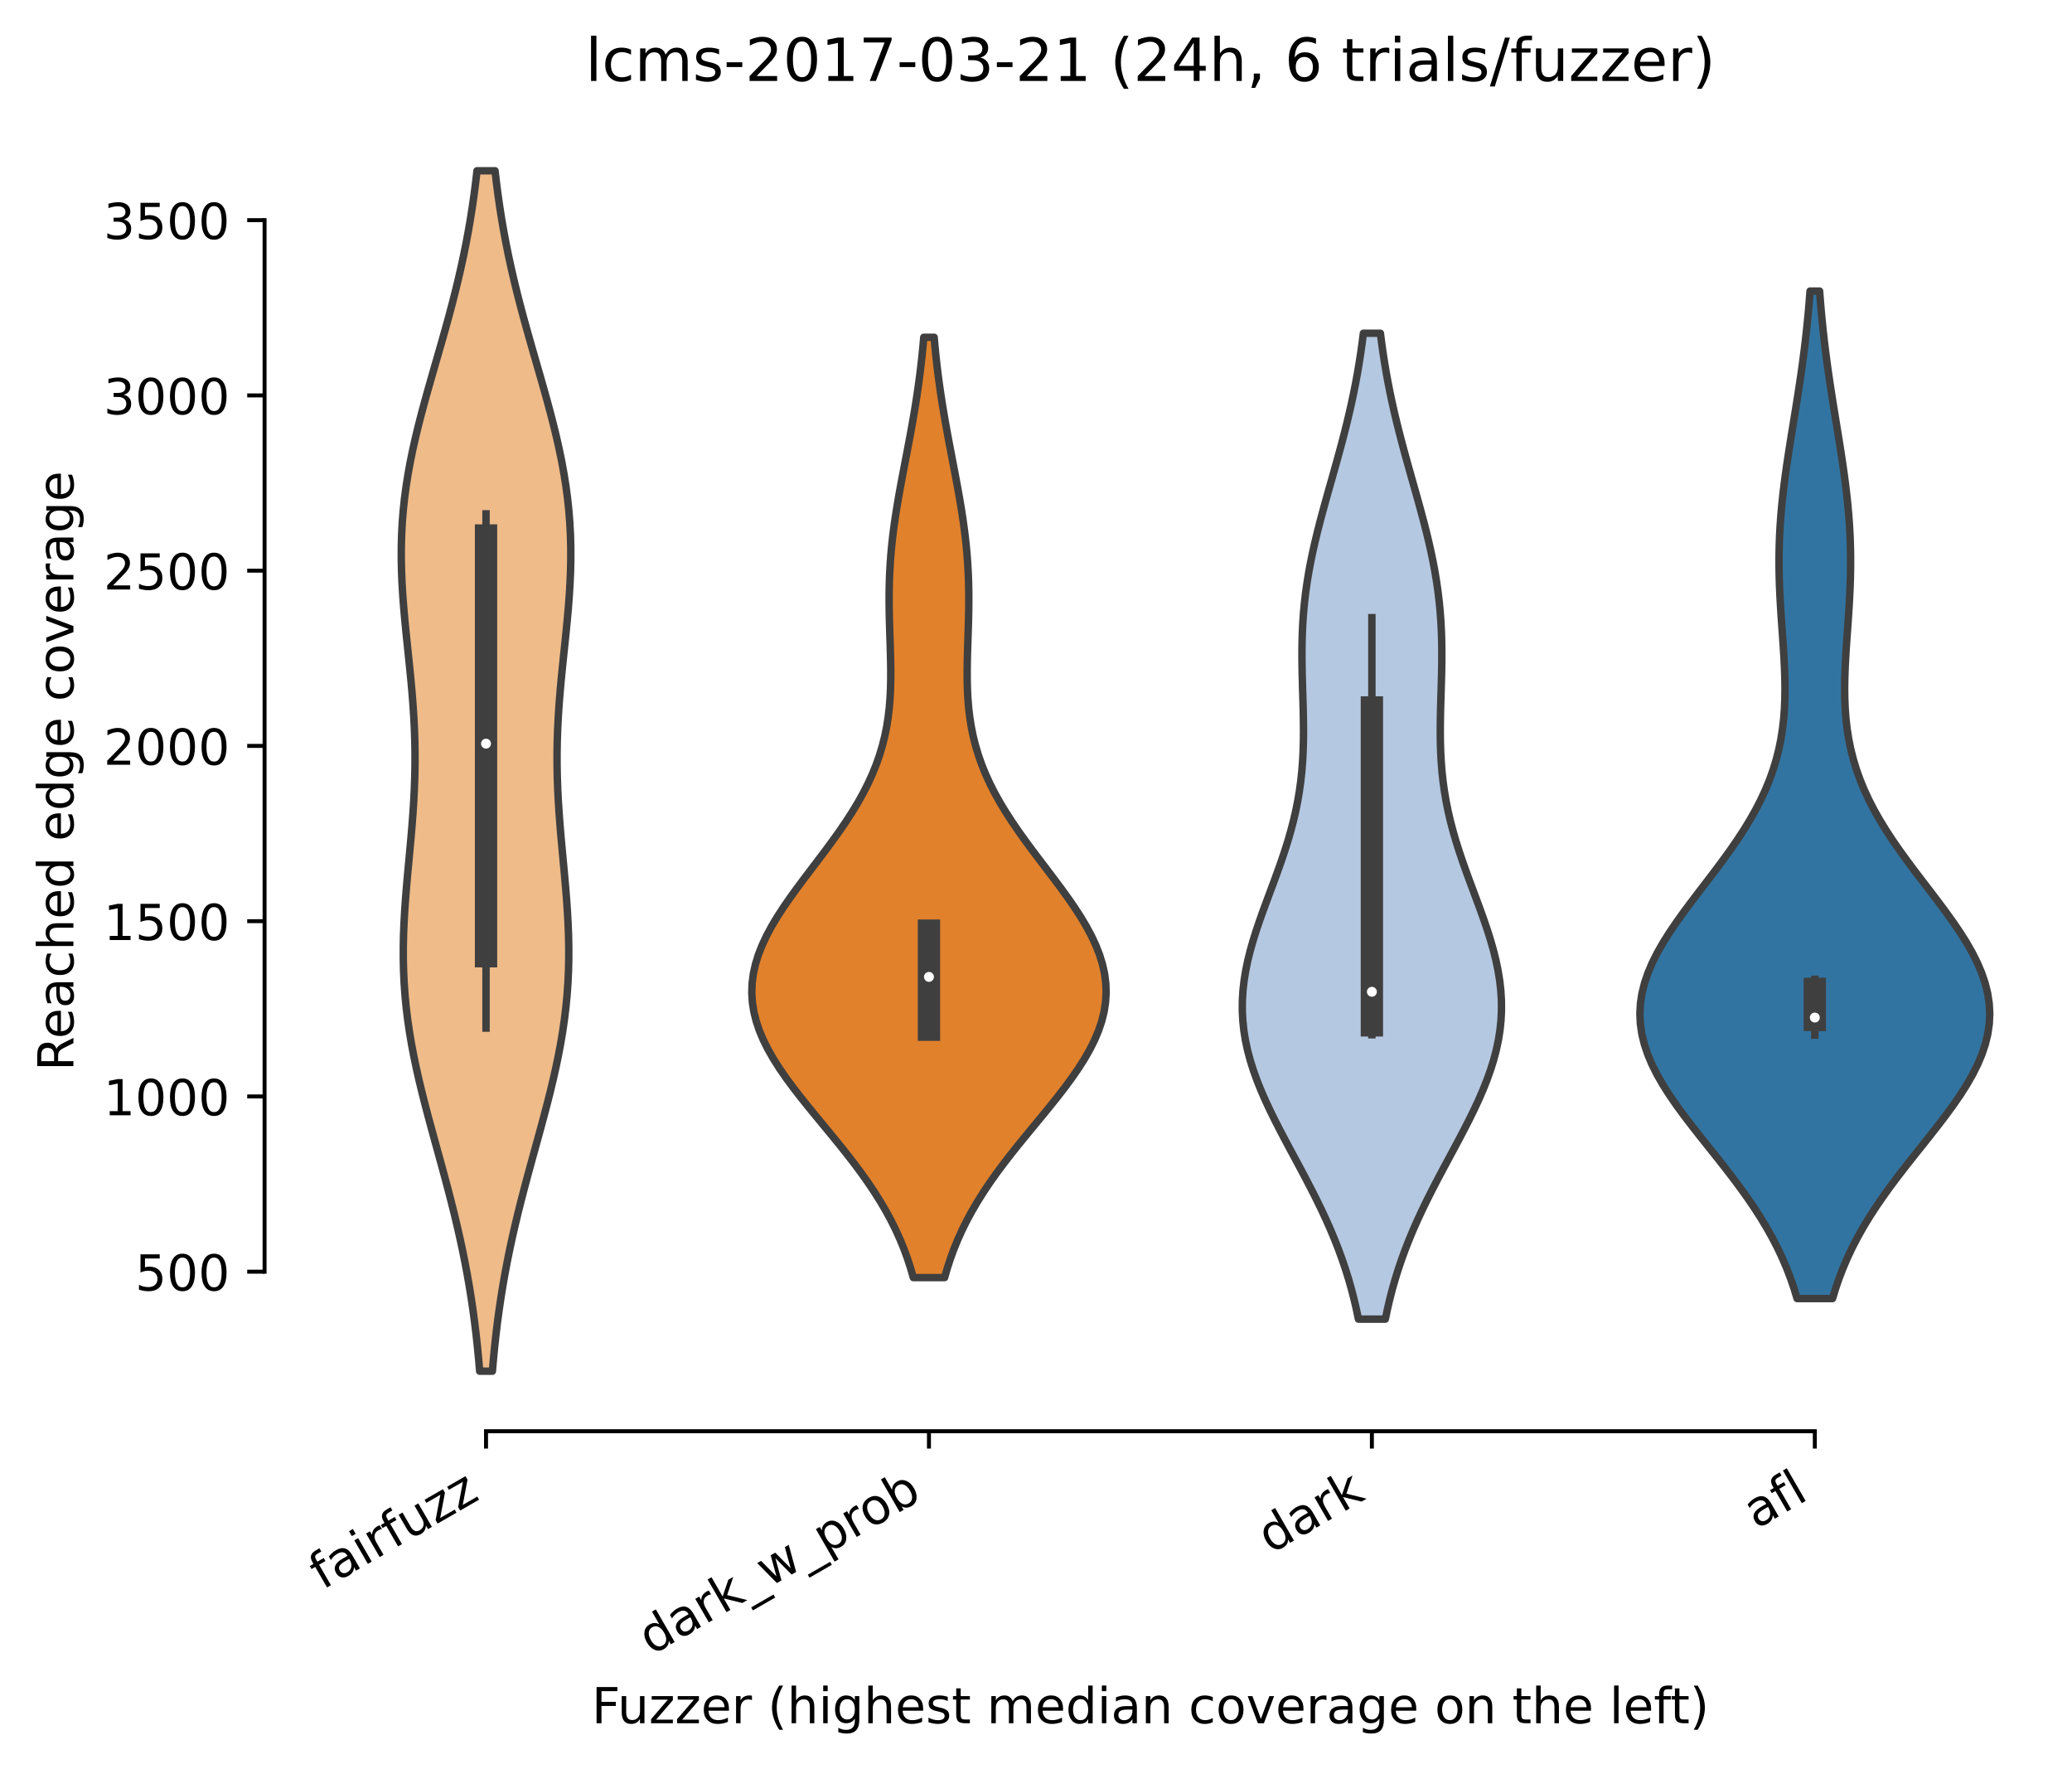 <?xml version="1.0" encoding="utf-8" standalone="no"?>
<!DOCTYPE svg PUBLIC "-//W3C//DTD SVG 1.1//EN"
  "http://www.w3.org/Graphics/SVG/1.1/DTD/svg11.dtd">
<!-- Created with matplotlib (https://matplotlib.org/) -->
<svg height="356.56pt" version="1.1" viewBox="0 0 417.648 356.56" width="417.648pt" xmlns="http://www.w3.org/2000/svg" xmlns:xlink="http://www.w3.org/1999/xlink">
 <defs>
  <style type="text/css">*{stroke-linecap:butt;stroke-linejoin:round;}</style>
 </defs>
 <g id="figure_1">
  <g id="patch_1">
   <path d="M 0 356.56 
L 417.648 356.56 
L 417.648 -0 
L 0 -0 
z
" style="fill:#ffffff;"/>
  </g>
  <g id="axes_1">
   <g id="patch_2">
    <path d="M 53.328 288.43 
L 410.448 288.43 
L 410.448 22.318 
L 53.328 22.318 
z
" style="fill:#ffffff;"/>
   </g>
   <g id="PolyCollection_1">
    <defs>
     <path d="M 99.251 -80.225 
L 96.685 -80.225 
L 96.474 -82.669 
L 96.236 -85.113 
L 95.971 -87.556 
L 95.675 -90 
L 95.348 -92.444 
L 94.988 -94.887 
L 94.596 -97.331 
L 94.169 -99.774 
L 93.708 -102.218 
L 93.215 -104.662 
L 92.689 -107.105 
L 92.132 -109.549 
L 91.547 -111.993 
L 90.936 -114.436 
L 90.303 -116.88 
L 89.652 -119.324 
L 88.988 -121.767 
L 88.317 -124.211 
L 87.643 -126.654 
L 86.973 -129.098 
L 86.313 -131.542 
L 85.67 -133.985 
L 85.051 -136.429 
L 84.462 -138.873 
L 83.91 -141.316 
L 83.399 -143.76 
L 82.936 -146.204 
L 82.526 -148.647 
L 82.17 -151.091 
L 81.874 -153.534 
L 81.638 -155.978 
L 81.462 -158.422 
L 81.348 -160.865 
L 81.291 -163.309 
L 81.291 -165.753 
L 81.342 -168.196 
L 81.44 -170.64 
L 81.578 -173.084 
L 81.75 -175.527 
L 81.948 -177.971 
L 82.165 -180.414 
L 82.391 -182.858 
L 82.619 -185.302 
L 82.841 -187.745 
L 83.048 -190.189 
L 83.234 -192.633 
L 83.392 -195.076 
L 83.516 -197.52 
L 83.603 -199.964 
L 83.648 -202.407 
L 83.65 -204.851 
L 83.609 -207.294 
L 83.525 -209.738 
L 83.4 -212.182 
L 83.238 -214.625 
L 83.044 -217.069 
L 82.823 -219.513 
L 82.583 -221.956 
L 82.33 -224.4 
L 82.074 -226.844 
L 81.823 -229.287 
L 81.585 -231.731 
L 81.369 -234.174 
L 81.183 -236.618 
L 81.036 -239.062 
L 80.934 -241.505 
L 80.883 -243.949 
L 80.889 -246.393 
L 80.956 -248.836 
L 81.086 -251.28 
L 81.282 -253.724 
L 81.542 -256.167 
L 81.867 -258.611 
L 82.254 -261.054 
L 82.7 -263.498 
L 83.2 -265.942 
L 83.749 -268.385 
L 84.341 -270.829 
L 84.97 -273.273 
L 85.628 -275.716 
L 86.309 -278.16 
L 87.005 -280.604 
L 87.709 -283.047 
L 88.415 -285.491 
L 89.115 -287.934 
L 89.804 -290.378 
L 90.476 -292.822 
L 91.126 -295.265 
L 91.75 -297.709 
L 92.346 -300.153 
L 92.909 -302.596 
L 93.438 -305.04 
L 93.932 -307.484 
L 94.39 -309.927 
L 94.811 -312.371 
L 95.197 -314.814 
L 95.547 -317.258 
L 95.864 -319.702 
L 96.148 -322.145 
L 99.788 -322.145 
L 99.788 -322.145 
L 100.072 -319.702 
L 100.389 -317.258 
L 100.74 -314.814 
L 101.125 -312.371 
L 101.547 -309.927 
L 102.004 -307.484 
L 102.498 -305.04 
L 103.027 -302.596 
L 103.591 -300.153 
L 104.186 -297.709 
L 104.81 -295.265 
L 105.461 -292.822 
L 106.133 -290.378 
L 106.821 -287.934 
L 107.521 -285.491 
L 108.227 -283.047 
L 108.931 -280.604 
L 109.627 -278.16 
L 110.308 -275.716 
L 110.966 -273.273 
L 111.595 -270.829 
L 112.187 -268.385 
L 112.737 -265.942 
L 113.237 -263.498 
L 113.682 -261.054 
L 114.069 -258.611 
L 114.394 -256.167 
L 114.655 -253.724 
L 114.85 -251.28 
L 114.98 -248.836 
L 115.047 -246.393 
L 115.053 -243.949 
L 115.003 -241.505 
L 114.9 -239.062 
L 114.753 -236.618 
L 114.568 -234.174 
L 114.352 -231.731 
L 114.114 -229.287 
L 113.862 -226.844 
L 113.606 -224.4 
L 113.354 -221.956 
L 113.113 -219.513 
L 112.893 -217.069 
L 112.698 -214.625 
L 112.536 -212.182 
L 112.412 -209.738 
L 112.327 -207.294 
L 112.286 -204.851 
L 112.288 -202.407 
L 112.333 -199.964 
L 112.42 -197.52 
L 112.544 -195.076 
L 112.702 -192.633 
L 112.888 -190.189 
L 113.095 -187.745 
L 113.317 -185.302 
L 113.545 -182.858 
L 113.772 -180.414 
L 113.988 -177.971 
L 114.186 -175.527 
L 114.358 -173.084 
L 114.497 -170.64 
L 114.594 -168.196 
L 114.646 -165.753 
L 114.645 -163.309 
L 114.589 -160.865 
L 114.474 -158.422 
L 114.299 -155.978 
L 114.062 -153.534 
L 113.766 -151.091 
L 113.411 -148.647 
L 113 -146.204 
L 112.537 -143.76 
L 112.026 -141.316 
L 111.474 -138.873 
L 110.885 -136.429 
L 110.266 -133.985 
L 109.623 -131.542 
L 108.964 -129.098 
L 108.294 -126.654 
L 107.62 -124.211 
L 106.948 -121.767 
L 106.284 -119.324 
L 105.633 -116.88 
L 105 -114.436 
L 104.39 -111.993 
L 103.804 -109.549 
L 103.248 -107.105 
L 102.722 -104.662 
L 102.228 -102.218 
L 101.767 -99.774 
L 101.341 -97.331 
L 100.948 -94.887 
L 100.588 -92.444 
L 100.261 -90 
L 99.966 -87.556 
L 99.7 -85.113 
L 99.462 -82.669 
L 99.251 -80.225 
z
" id="me939c02e87" style="stroke:#3f3f3f;stroke-width:1.5;"/>
    </defs>
    <g clip-path="url(#p71401e76f3)">
     <use style="fill:#eebb89;stroke:#3f3f3f;stroke-width:1.5;" x="0" xlink:href="#me939c02e87" y="356.56"/>
    </g>
   </g>
   <g id="PolyCollection_2">
    <defs>
     <path d="M 190.4 -99.09 
L 184.096 -99.09 
L 183.543 -101.004 
L 182.918 -102.919 
L 182.217 -104.833 
L 181.435 -106.747 
L 180.57 -108.661 
L 179.619 -110.575 
L 178.583 -112.489 
L 177.461 -114.403 
L 176.256 -116.317 
L 174.972 -118.232 
L 173.614 -120.146 
L 172.19 -122.06 
L 170.709 -123.974 
L 169.183 -125.888 
L 167.623 -127.802 
L 166.045 -129.716 
L 164.465 -131.63 
L 162.899 -133.544 
L 161.366 -135.459 
L 159.884 -137.373 
L 158.472 -139.287 
L 157.147 -141.201 
L 155.928 -143.115 
L 154.832 -145.029 
L 153.873 -146.943 
L 153.065 -148.857 
L 152.42 -150.772 
L 151.946 -152.686 
L 151.65 -154.6 
L 151.536 -156.514 
L 151.605 -158.428 
L 151.854 -160.342 
L 152.279 -162.256 
L 152.872 -164.17 
L 153.624 -166.084 
L 154.522 -167.999 
L 155.551 -169.913 
L 156.697 -171.827 
L 157.94 -173.741 
L 159.264 -175.655 
L 160.65 -177.569 
L 162.077 -179.483 
L 163.527 -181.397 
L 164.983 -183.311 
L 166.425 -185.226 
L 167.837 -187.14 
L 169.205 -189.054 
L 170.514 -190.968 
L 171.753 -192.882 
L 172.911 -194.796 
L 173.98 -196.71 
L 174.955 -198.624 
L 175.832 -200.539 
L 176.607 -202.453 
L 177.281 -204.367 
L 177.856 -206.281 
L 178.335 -208.195 
L 178.723 -210.109 
L 179.025 -212.023 
L 179.249 -213.937 
L 179.404 -215.851 
L 179.499 -217.766 
L 179.543 -219.68 
L 179.545 -221.594 
L 179.517 -223.508 
L 179.467 -225.422 
L 179.407 -227.336 
L 179.343 -229.25 
L 179.286 -231.164 
L 179.242 -233.079 
L 179.218 -234.993 
L 179.219 -236.907 
L 179.251 -238.821 
L 179.316 -240.735 
L 179.416 -242.649 
L 179.553 -244.563 
L 179.726 -246.477 
L 179.934 -248.391 
L 180.176 -250.306 
L 180.447 -252.22 
L 180.746 -254.134 
L 181.067 -256.048 
L 181.407 -257.962 
L 181.76 -259.876 
L 182.123 -261.79 
L 182.49 -263.704 
L 182.857 -265.619 
L 183.22 -267.533 
L 183.576 -269.447 
L 183.92 -271.361 
L 184.251 -273.275 
L 184.564 -275.189 
L 184.86 -277.103 
L 185.136 -279.017 
L 185.391 -280.931 
L 185.625 -282.846 
L 185.839 -284.76 
L 186.032 -286.674 
L 186.204 -288.588 
L 188.292 -288.588 
L 188.292 -288.588 
L 188.465 -286.674 
L 188.657 -284.76 
L 188.871 -282.846 
L 189.105 -280.931 
L 189.361 -279.017 
L 189.636 -277.103 
L 189.932 -275.189 
L 190.246 -273.275 
L 190.576 -271.361 
L 190.92 -269.447 
L 191.276 -267.533 
L 191.639 -265.619 
L 192.006 -263.704 
L 192.374 -261.79 
L 192.736 -259.876 
L 193.09 -257.962 
L 193.429 -256.048 
L 193.751 -254.134 
L 194.049 -252.22 
L 194.321 -250.306 
L 194.562 -248.391 
L 194.77 -246.477 
L 194.943 -244.563 
L 195.08 -242.649 
L 195.18 -240.735 
L 195.245 -238.821 
L 195.277 -236.907 
L 195.279 -234.993 
L 195.255 -233.079 
L 195.211 -231.164 
L 195.153 -229.25 
L 195.09 -227.336 
L 195.029 -225.422 
L 194.979 -223.508 
L 194.951 -221.594 
L 194.954 -219.68 
L 194.997 -217.766 
L 195.092 -215.851 
L 195.247 -213.937 
L 195.471 -212.023 
L 195.774 -210.109 
L 196.161 -208.195 
L 196.64 -206.281 
L 197.215 -204.367 
L 197.889 -202.453 
L 198.665 -200.539 
L 199.541 -198.624 
L 200.516 -196.71 
L 201.585 -194.796 
L 202.744 -192.882 
L 203.982 -190.968 
L 205.291 -189.054 
L 206.659 -187.14 
L 208.072 -185.226 
L 209.514 -183.311 
L 210.969 -181.397 
L 212.419 -179.483 
L 213.847 -177.569 
L 215.232 -175.655 
L 216.556 -173.741 
L 217.8 -171.827 
L 218.945 -169.913 
L 219.975 -167.999 
L 220.872 -166.084 
L 221.624 -164.17 
L 222.217 -162.256 
L 222.642 -160.342 
L 222.892 -158.428 
L 222.96 -156.514 
L 222.846 -154.6 
L 222.55 -152.686 
L 222.077 -150.772 
L 221.431 -148.857 
L 220.623 -146.943 
L 219.664 -145.029 
L 218.568 -143.115 
L 217.349 -141.201 
L 216.024 -139.287 
L 214.612 -137.373 
L 213.13 -135.459 
L 211.597 -133.544 
L 210.031 -131.63 
L 208.451 -129.716 
L 206.873 -127.802 
L 205.314 -125.888 
L 203.787 -123.974 
L 202.306 -122.06 
L 200.882 -120.146 
L 199.524 -118.232 
L 198.24 -116.317 
L 197.035 -114.403 
L 195.913 -112.489 
L 194.877 -110.575 
L 193.926 -108.661 
L 193.061 -106.747 
L 192.279 -104.833 
L 191.578 -102.919 
L 190.953 -101.004 
L 190.4 -99.09 
z
" id="mf9801d64dd" style="stroke:#3f3f3f;stroke-width:1.5;"/>
    </defs>
    <g clip-path="url(#p71401e76f3)">
     <use style="fill:#e1812c;stroke:#3f3f3f;stroke-width:1.5;" x="0" xlink:href="#mf9801d64dd" y="356.56"/>
    </g>
   </g>
   <g id="PolyCollection_3">
    <defs>
     <path d="M 279.24 -90.718 
L 273.816 -90.718 
L 273.396 -92.725 
L 272.927 -94.731 
L 272.408 -96.738 
L 271.838 -98.745 
L 271.213 -100.752 
L 270.534 -102.759 
L 269.8 -104.766 
L 269.013 -106.773 
L 268.173 -108.78 
L 267.284 -110.787 
L 266.349 -112.794 
L 265.372 -114.801 
L 264.359 -116.808 
L 263.317 -118.814 
L 262.254 -120.821 
L 261.178 -122.828 
L 260.099 -124.835 
L 259.027 -126.842 
L 257.972 -128.849 
L 256.946 -130.856 
L 255.959 -132.863 
L 255.024 -134.87 
L 254.15 -136.877 
L 253.348 -138.884 
L 252.627 -140.891 
L 251.997 -142.897 
L 251.465 -144.904 
L 251.036 -146.911 
L 250.715 -148.918 
L 250.505 -150.925 
L 250.407 -152.932 
L 250.42 -154.939 
L 250.542 -156.946 
L 250.769 -158.953 
L 251.093 -160.96 
L 251.509 -162.967 
L 252.006 -164.974 
L 252.576 -166.981 
L 253.205 -168.987 
L 253.884 -170.994 
L 254.598 -173.001 
L 255.336 -175.008 
L 256.085 -177.015 
L 256.832 -179.022 
L 257.566 -181.029 
L 258.276 -183.036 
L 258.952 -185.043 
L 259.585 -187.05 
L 260.169 -189.057 
L 260.696 -191.064 
L 261.163 -193.07 
L 261.568 -195.077 
L 261.908 -197.084 
L 262.186 -199.091 
L 262.402 -201.098 
L 262.561 -203.105 
L 262.666 -205.112 
L 262.725 -207.119 
L 262.744 -209.126 
L 262.73 -211.133 
L 262.692 -213.14 
L 262.639 -215.147 
L 262.578 -217.153 
L 262.519 -219.16 
L 262.47 -221.167 
L 262.438 -223.174 
L 262.431 -225.181 
L 262.455 -227.188 
L 262.515 -229.195 
L 262.615 -231.202 
L 262.759 -233.209 
L 262.95 -235.216 
L 263.187 -237.223 
L 263.471 -239.23 
L 263.801 -241.236 
L 264.175 -243.243 
L 264.589 -245.25 
L 265.04 -247.257 
L 265.523 -249.264 
L 266.034 -251.271 
L 266.568 -253.278 
L 267.118 -255.285 
L 267.679 -257.292 
L 268.247 -259.299 
L 268.814 -261.306 
L 269.377 -263.313 
L 269.931 -265.319 
L 270.471 -267.326 
L 270.994 -269.333 
L 271.496 -271.34 
L 271.975 -273.347 
L 272.428 -275.354 
L 272.854 -277.361 
L 273.252 -279.368 
L 273.621 -281.375 
L 273.961 -283.382 
L 274.272 -285.389 
L 274.555 -287.396 
L 274.811 -289.402 
L 278.245 -289.402 
L 278.245 -289.402 
L 278.501 -287.396 
L 278.784 -285.389 
L 279.096 -283.382 
L 279.436 -281.375 
L 279.805 -279.368 
L 280.202 -277.361 
L 280.628 -275.354 
L 281.081 -273.347 
L 281.56 -271.34 
L 282.062 -269.333 
L 282.585 -267.326 
L 283.125 -265.319 
L 283.679 -263.313 
L 284.242 -261.306 
L 284.81 -259.299 
L 285.377 -257.292 
L 285.939 -255.285 
L 286.489 -253.278 
L 287.022 -251.271 
L 287.533 -249.264 
L 288.017 -247.257 
L 288.468 -245.25 
L 288.882 -243.243 
L 289.255 -241.236 
L 289.585 -239.23 
L 289.869 -237.223 
L 290.106 -235.216 
L 290.297 -233.209 
L 290.441 -231.202 
L 290.542 -229.195 
L 290.602 -227.188 
L 290.625 -225.181 
L 290.618 -223.174 
L 290.586 -221.167 
L 290.537 -219.16 
L 290.478 -217.153 
L 290.417 -215.147 
L 290.364 -213.14 
L 290.326 -211.133 
L 290.312 -209.126 
L 290.331 -207.119 
L 290.39 -205.112 
L 290.496 -203.105 
L 290.654 -201.098 
L 290.87 -199.091 
L 291.148 -197.084 
L 291.488 -195.077 
L 291.893 -193.07 
L 292.36 -191.064 
L 292.888 -189.057 
L 293.471 -187.05 
L 294.104 -185.043 
L 294.78 -183.036 
L 295.49 -181.029 
L 296.224 -179.022 
L 296.972 -177.015 
L 297.72 -175.008 
L 298.458 -173.001 
L 299.173 -170.994 
L 299.851 -168.987 
L 300.481 -166.981 
L 301.05 -164.974 
L 301.547 -162.967 
L 301.963 -160.96 
L 302.288 -158.953 
L 302.514 -156.946 
L 302.636 -154.939 
L 302.649 -152.932 
L 302.551 -150.925 
L 302.341 -148.918 
L 302.02 -146.911 
L 301.591 -144.904 
L 301.059 -142.897 
L 300.429 -140.891 
L 299.709 -138.884 
L 298.907 -136.877 
L 298.033 -134.87 
L 297.097 -132.863 
L 296.111 -130.856 
L 295.084 -128.849 
L 294.029 -126.842 
L 292.957 -124.835 
L 291.878 -122.828 
L 290.802 -120.821 
L 289.739 -118.814 
L 288.697 -116.808 
L 287.685 -114.801 
L 286.708 -112.794 
L 285.772 -110.787 
L 284.883 -108.78 
L 284.043 -106.773 
L 283.256 -104.766 
L 282.522 -102.759 
L 281.843 -100.752 
L 281.219 -98.745 
L 280.648 -96.738 
L 280.129 -94.731 
L 279.661 -92.725 
L 279.24 -90.718 
z
" id="m60ae098154" style="stroke:#3f3f3f;stroke-width:1.5;"/>
    </defs>
    <g clip-path="url(#p71401e76f3)">
     <use style="fill:#b5c8e1;stroke:#3f3f3f;stroke-width:1.5;" x="0" xlink:href="#m60ae098154" y="356.56"/>
    </g>
   </g>
   <g id="PolyCollection_4">
    <defs>
     <path d="M 369.383 -94.864 
L 362.233 -94.864 
L 361.609 -96.915 
L 360.904 -98.966 
L 360.114 -101.016 
L 359.237 -103.067 
L 358.268 -105.118 
L 357.207 -107.169 
L 356.055 -109.22 
L 354.813 -111.271 
L 353.485 -113.322 
L 352.078 -115.373 
L 350.6 -117.423 
L 349.062 -119.474 
L 347.476 -121.525 
L 345.857 -123.576 
L 344.222 -125.627 
L 342.59 -127.678 
L 340.98 -129.729 
L 339.414 -131.78 
L 337.914 -133.83 
L 336.5 -135.881 
L 335.195 -137.932 
L 334.018 -139.983 
L 332.988 -142.034 
L 332.123 -144.085 
L 331.437 -146.136 
L 330.94 -148.187 
L 330.643 -150.237 
L 330.549 -152.288 
L 330.659 -154.339 
L 330.973 -156.39 
L 331.482 -158.441 
L 332.179 -160.492 
L 333.051 -162.543 
L 334.082 -164.594 
L 335.254 -166.644 
L 336.548 -168.695 
L 337.943 -170.746 
L 339.415 -172.797 
L 340.943 -174.848 
L 342.504 -176.899 
L 344.077 -178.95 
L 345.639 -181.001 
L 347.172 -183.051 
L 348.659 -185.102 
L 350.082 -187.153 
L 351.429 -189.204 
L 352.688 -191.255 
L 353.85 -193.306 
L 354.908 -195.357 
L 355.859 -197.408 
L 356.699 -199.458 
L 357.429 -201.509 
L 358.05 -203.56 
L 358.566 -205.611 
L 358.981 -207.662 
L 359.301 -209.713 
L 359.534 -211.764 
L 359.688 -213.814 
L 359.771 -215.865 
L 359.793 -217.916 
L 359.763 -219.967 
L 359.691 -222.018 
L 359.587 -224.069 
L 359.46 -226.12 
L 359.319 -228.171 
L 359.173 -230.221 
L 359.03 -232.272 
L 358.898 -234.323 
L 358.783 -236.374 
L 358.691 -238.425 
L 358.626 -240.476 
L 358.594 -242.527 
L 358.596 -244.578 
L 358.635 -246.628 
L 358.71 -248.679 
L 358.823 -250.73 
L 358.973 -252.781 
L 359.157 -254.832 
L 359.372 -256.883 
L 359.617 -258.934 
L 359.887 -260.985 
L 360.178 -263.035 
L 360.487 -265.086 
L 360.808 -267.137 
L 361.137 -269.188 
L 361.471 -271.239 
L 361.804 -273.29 
L 362.134 -275.341 
L 362.456 -277.392 
L 362.769 -279.442 
L 363.069 -281.493 
L 363.353 -283.544 
L 363.622 -285.595 
L 363.872 -287.646 
L 364.104 -289.697 
L 364.317 -291.748 
L 364.512 -293.799 
L 364.687 -295.849 
L 364.845 -297.9 
L 366.771 -297.9 
L 366.771 -297.9 
L 366.929 -295.849 
L 367.105 -293.799 
L 367.299 -291.748 
L 367.512 -289.697 
L 367.744 -287.646 
L 367.995 -285.595 
L 368.263 -283.544 
L 368.548 -281.493 
L 368.847 -279.442 
L 369.16 -277.392 
L 369.482 -275.341 
L 369.812 -273.29 
L 370.146 -271.239 
L 370.479 -269.188 
L 370.809 -267.137 
L 371.13 -265.086 
L 371.438 -263.035 
L 371.729 -260.985 
L 371.999 -258.934 
L 372.244 -256.883 
L 372.46 -254.832 
L 372.643 -252.781 
L 372.793 -250.73 
L 372.906 -248.679 
L 372.982 -246.628 
L 373.02 -244.578 
L 373.022 -242.527 
L 372.99 -240.476 
L 372.926 -238.425 
L 372.834 -236.374 
L 372.719 -234.323 
L 372.586 -232.272 
L 372.444 -230.221 
L 372.298 -228.171 
L 372.157 -226.12 
L 372.029 -224.069 
L 371.925 -222.018 
L 371.853 -219.967 
L 371.823 -217.916 
L 371.845 -215.865 
L 371.928 -213.814 
L 372.082 -211.764 
L 372.315 -209.713 
L 372.635 -207.662 
L 373.05 -205.611 
L 373.566 -203.56 
L 374.187 -201.509 
L 374.917 -199.458 
L 375.757 -197.408 
L 376.708 -195.357 
L 377.766 -193.306 
L 378.929 -191.255 
L 380.188 -189.204 
L 381.534 -187.153 
L 382.958 -185.102 
L 384.444 -183.051 
L 385.977 -181.001 
L 387.54 -178.95 
L 389.112 -176.899 
L 390.673 -174.848 
L 392.201 -172.797 
L 393.674 -170.746 
L 395.068 -168.695 
L 396.362 -166.644 
L 397.534 -164.594 
L 398.565 -162.543 
L 399.437 -160.492 
L 400.134 -158.441 
L 400.644 -156.39 
L 400.957 -154.339 
L 401.068 -152.288 
L 400.973 -150.237 
L 400.676 -148.187 
L 400.18 -146.136 
L 399.493 -144.085 
L 398.628 -142.034 
L 397.598 -139.983 
L 396.422 -137.932 
L 395.116 -135.881 
L 393.702 -133.83 
L 392.202 -131.78 
L 390.636 -129.729 
L 389.027 -127.678 
L 387.394 -125.627 
L 385.76 -123.576 
L 384.141 -121.525 
L 382.555 -119.474 
L 381.016 -117.423 
L 379.538 -115.373 
L 378.131 -113.322 
L 376.803 -111.271 
L 375.561 -109.22 
L 374.409 -107.169 
L 373.348 -105.118 
L 372.38 -103.067 
L 371.502 -101.016 
L 370.712 -98.966 
L 370.007 -96.915 
L 369.383 -94.864 
z
" id="m28f7152a3f" style="stroke:#3f3f3f;stroke-width:1.5;"/>
    </defs>
    <g clip-path="url(#p71401e76f3)">
     <use style="fill:#3274a1;stroke:#3f3f3f;stroke-width:1.5;" x="0" xlink:href="#m28f7152a3f" y="356.56"/>
    </g>
   </g>
   <g id="matplotlib.axis_1">
    <g id="xtick_1">
     <g id="line2d_1">
      <defs>
       <path d="M 0 0 
L 0 3.5 
" id="m851db53922" style="stroke:#000000;stroke-width:0.8;"/>
      </defs>
      <g>
       <use style="stroke:#000000;stroke-width:0.8;" x="97.968" xlink:href="#m851db53922" y="288.43"/>
      </g>
     </g>
     <g id="text_1">
      <!-- fairfuzz -->
      <g transform="translate(64.979 320.457)rotate(-30)scale(0.1 -0.1)">
       <defs>
        <path d="M 37.109 75.984 
L 37.109 68.5 
L 28.516 68.5 
Q 23.688 68.5 21.797 66.547 
Q 19.922 64.594 19.922 59.516 
L 19.922 54.688 
L 34.719 54.688 
L 34.719 47.703 
L 19.922 47.703 
L 19.922 0 
L 10.891 0 
L 10.891 47.703 
L 2.297 47.703 
L 2.297 54.688 
L 10.891 54.688 
L 10.891 58.5 
Q 10.891 67.625 15.141 71.797 
Q 19.391 75.984 28.609 75.984 
z
" id="DejaVuSans-102"/>
        <path d="M 34.281 27.484 
Q 23.391 27.484 19.188 25 
Q 14.984 22.516 14.984 16.5 
Q 14.984 11.719 18.141 8.906 
Q 21.297 6.109 26.703 6.109 
Q 34.188 6.109 38.703 11.406 
Q 43.219 16.703 43.219 25.484 
L 43.219 27.484 
z
M 52.203 31.203 
L 52.203 0 
L 43.219 0 
L 43.219 8.297 
Q 40.141 3.328 35.547 0.953 
Q 30.953 -1.422 24.312 -1.422 
Q 15.922 -1.422 10.953 3.297 
Q 6 8.016 6 15.922 
Q 6 25.141 12.172 29.828 
Q 18.359 34.516 30.609 34.516 
L 43.219 34.516 
L 43.219 35.406 
Q 43.219 41.609 39.141 45 
Q 35.062 48.391 27.688 48.391 
Q 23 48.391 18.547 47.266 
Q 14.109 46.141 10.016 43.891 
L 10.016 52.203 
Q 14.938 54.109 19.578 55.047 
Q 24.219 56 28.609 56 
Q 40.484 56 46.344 49.844 
Q 52.203 43.703 52.203 31.203 
z
" id="DejaVuSans-97"/>
        <path d="M 9.422 54.688 
L 18.406 54.688 
L 18.406 0 
L 9.422 0 
z
M 9.422 75.984 
L 18.406 75.984 
L 18.406 64.594 
L 9.422 64.594 
z
" id="DejaVuSans-105"/>
        <path d="M 41.109 46.297 
Q 39.594 47.172 37.812 47.578 
Q 36.031 48 33.891 48 
Q 26.266 48 22.188 43.047 
Q 18.109 38.094 18.109 28.812 
L 18.109 0 
L 9.078 0 
L 9.078 54.688 
L 18.109 54.688 
L 18.109 46.188 
Q 20.953 51.172 25.484 53.578 
Q 30.031 56 36.531 56 
Q 37.453 56 38.578 55.875 
Q 39.703 55.766 41.062 55.516 
z
" id="DejaVuSans-114"/>
        <path d="M 8.5 21.578 
L 8.5 54.688 
L 17.484 54.688 
L 17.484 21.922 
Q 17.484 14.156 20.5 10.266 
Q 23.531 6.391 29.594 6.391 
Q 36.859 6.391 41.078 11.031 
Q 45.312 15.672 45.312 23.688 
L 45.312 54.688 
L 54.297 54.688 
L 54.297 0 
L 45.312 0 
L 45.312 8.406 
Q 42.047 3.422 37.719 1 
Q 33.406 -1.422 27.688 -1.422 
Q 18.266 -1.422 13.375 4.438 
Q 8.5 10.297 8.5 21.578 
z
M 31.109 56 
z
" id="DejaVuSans-117"/>
        <path d="M 5.516 54.688 
L 48.188 54.688 
L 48.188 46.484 
L 14.406 7.172 
L 48.188 7.172 
L 48.188 0 
L 4.297 0 
L 4.297 8.203 
L 38.094 47.516 
L 5.516 47.516 
z
" id="DejaVuSans-122"/>
       </defs>
       <use xlink:href="#DejaVuSans-102"/>
       <use x="35.205" xlink:href="#DejaVuSans-97"/>
       <use x="96.484" xlink:href="#DejaVuSans-105"/>
       <use x="124.268" xlink:href="#DejaVuSans-114"/>
       <use x="165.381" xlink:href="#DejaVuSans-102"/>
       <use x="200.586" xlink:href="#DejaVuSans-117"/>
       <use x="263.965" xlink:href="#DejaVuSans-122"/>
       <use x="316.455" xlink:href="#DejaVuSans-122"/>
      </g>
     </g>
    </g>
    <g id="xtick_2">
     <g id="line2d_2">
      <g>
       <use style="stroke:#000000;stroke-width:0.8;" x="187.248" xlink:href="#m851db53922" y="288.43"/>
      </g>
     </g>
     <g id="text_2">
      <!-- dark_w_prob -->
      <g transform="translate(131.286 333.639)rotate(-30)scale(0.1 -0.1)">
       <defs>
        <path d="M 45.406 46.391 
L 45.406 75.984 
L 54.391 75.984 
L 54.391 0 
L 45.406 0 
L 45.406 8.203 
Q 42.578 3.328 38.25 0.953 
Q 33.938 -1.422 27.875 -1.422 
Q 17.969 -1.422 11.734 6.484 
Q 5.516 14.406 5.516 27.297 
Q 5.516 40.188 11.734 48.094 
Q 17.969 56 27.875 56 
Q 33.938 56 38.25 53.625 
Q 42.578 51.266 45.406 46.391 
z
M 14.797 27.297 
Q 14.797 17.391 18.875 11.75 
Q 22.953 6.109 30.078 6.109 
Q 37.203 6.109 41.297 11.75 
Q 45.406 17.391 45.406 27.297 
Q 45.406 37.203 41.297 42.844 
Q 37.203 48.484 30.078 48.484 
Q 22.953 48.484 18.875 42.844 
Q 14.797 37.203 14.797 27.297 
z
" id="DejaVuSans-100"/>
        <path d="M 9.078 75.984 
L 18.109 75.984 
L 18.109 31.109 
L 44.922 54.688 
L 56.391 54.688 
L 27.391 29.109 
L 57.625 0 
L 45.906 0 
L 18.109 26.703 
L 18.109 0 
L 9.078 0 
z
" id="DejaVuSans-107"/>
        <path d="M 50.984 -16.609 
L 50.984 -23.578 
L -0.984 -23.578 
L -0.984 -16.609 
z
" id="DejaVuSans-95"/>
        <path d="M 4.203 54.688 
L 13.188 54.688 
L 24.422 12.016 
L 35.594 54.688 
L 46.188 54.688 
L 57.422 12.016 
L 68.609 54.688 
L 77.594 54.688 
L 63.281 0 
L 52.688 0 
L 40.922 44.828 
L 29.109 0 
L 18.5 0 
z
" id="DejaVuSans-119"/>
        <path d="M 18.109 8.203 
L 18.109 -20.797 
L 9.078 -20.797 
L 9.078 54.688 
L 18.109 54.688 
L 18.109 46.391 
Q 20.953 51.266 25.266 53.625 
Q 29.594 56 35.594 56 
Q 45.562 56 51.781 48.094 
Q 58.016 40.188 58.016 27.297 
Q 58.016 14.406 51.781 6.484 
Q 45.562 -1.422 35.594 -1.422 
Q 29.594 -1.422 25.266 0.953 
Q 20.953 3.328 18.109 8.203 
z
M 48.688 27.297 
Q 48.688 37.203 44.609 42.844 
Q 40.531 48.484 33.406 48.484 
Q 26.266 48.484 22.188 42.844 
Q 18.109 37.203 18.109 27.297 
Q 18.109 17.391 22.188 11.75 
Q 26.266 6.109 33.406 6.109 
Q 40.531 6.109 44.609 11.75 
Q 48.688 17.391 48.688 27.297 
z
" id="DejaVuSans-112"/>
        <path d="M 30.609 48.391 
Q 23.391 48.391 19.188 42.75 
Q 14.984 37.109 14.984 27.297 
Q 14.984 17.484 19.156 11.844 
Q 23.344 6.203 30.609 6.203 
Q 37.797 6.203 41.984 11.859 
Q 46.188 17.531 46.188 27.297 
Q 46.188 37.016 41.984 42.703 
Q 37.797 48.391 30.609 48.391 
z
M 30.609 56 
Q 42.328 56 49.016 48.375 
Q 55.719 40.766 55.719 27.297 
Q 55.719 13.875 49.016 6.219 
Q 42.328 -1.422 30.609 -1.422 
Q 18.844 -1.422 12.172 6.219 
Q 5.516 13.875 5.516 27.297 
Q 5.516 40.766 12.172 48.375 
Q 18.844 56 30.609 56 
z
" id="DejaVuSans-111"/>
        <path d="M 48.688 27.297 
Q 48.688 37.203 44.609 42.844 
Q 40.531 48.484 33.406 48.484 
Q 26.266 48.484 22.188 42.844 
Q 18.109 37.203 18.109 27.297 
Q 18.109 17.391 22.188 11.75 
Q 26.266 6.109 33.406 6.109 
Q 40.531 6.109 44.609 11.75 
Q 48.688 17.391 48.688 27.297 
z
M 18.109 46.391 
Q 20.953 51.266 25.266 53.625 
Q 29.594 56 35.594 56 
Q 45.562 56 51.781 48.094 
Q 58.016 40.188 58.016 27.297 
Q 58.016 14.406 51.781 6.484 
Q 45.562 -1.422 35.594 -1.422 
Q 29.594 -1.422 25.266 0.953 
Q 20.953 3.328 18.109 8.203 
L 18.109 0 
L 9.078 0 
L 9.078 75.984 
L 18.109 75.984 
z
" id="DejaVuSans-98"/>
       </defs>
       <use xlink:href="#DejaVuSans-100"/>
       <use x="63.477" xlink:href="#DejaVuSans-97"/>
       <use x="124.756" xlink:href="#DejaVuSans-114"/>
       <use x="165.869" xlink:href="#DejaVuSans-107"/>
       <use x="223.779" xlink:href="#DejaVuSans-95"/>
       <use x="273.779" xlink:href="#DejaVuSans-119"/>
       <use x="355.566" xlink:href="#DejaVuSans-95"/>
       <use x="405.566" xlink:href="#DejaVuSans-112"/>
       <use x="469.043" xlink:href="#DejaVuSans-114"/>
       <use x="507.906" xlink:href="#DejaVuSans-111"/>
       <use x="569.088" xlink:href="#DejaVuSans-98"/>
      </g>
     </g>
    </g>
    <g id="xtick_3">
     <g id="line2d_3">
      <g>
       <use style="stroke:#000000;stroke-width:0.8;" x="276.528" xlink:href="#m851db53922" y="288.43"/>
      </g>
     </g>
     <g id="text_3">
      <!-- dark -->
      <g transform="translate(256.108 313.2)rotate(-30)scale(0.1 -0.1)">
       <use xlink:href="#DejaVuSans-100"/>
       <use x="63.477" xlink:href="#DejaVuSans-97"/>
       <use x="124.756" xlink:href="#DejaVuSans-114"/>
       <use x="165.869" xlink:href="#DejaVuSans-107"/>
      </g>
     </g>
    </g>
    <g id="xtick_4">
     <g id="line2d_4">
      <g>
       <use style="stroke:#000000;stroke-width:0.8;" x="365.808" xlink:href="#m851db53922" y="288.43"/>
      </g>
     </g>
     <g id="text_4">
      <!-- afl -->
      <g transform="translate(354.007 308.224)rotate(-30)scale(0.1 -0.1)">
       <defs>
        <path d="M 9.422 75.984 
L 18.406 75.984 
L 18.406 0 
L 9.422 0 
z
" id="DejaVuSans-108"/>
       </defs>
       <use xlink:href="#DejaVuSans-97"/>
       <use x="61.279" xlink:href="#DejaVuSans-102"/>
       <use x="96.484" xlink:href="#DejaVuSans-108"/>
      </g>
     </g>
    </g>
    <g id="text_5">
     <!-- Fuzzer (highest median coverage on the left) -->
     <g transform="translate(119.27 347.28)scale(0.1 -0.1)">
      <defs>
       <path d="M 9.812 72.906 
L 51.703 72.906 
L 51.703 64.594 
L 19.672 64.594 
L 19.672 43.109 
L 48.578 43.109 
L 48.578 34.812 
L 19.672 34.812 
L 19.672 0 
L 9.812 0 
z
" id="DejaVuSans-70"/>
       <path d="M 56.203 29.594 
L 56.203 25.203 
L 14.891 25.203 
Q 15.484 15.922 20.484 11.062 
Q 25.484 6.203 34.422 6.203 
Q 39.594 6.203 44.453 7.469 
Q 49.312 8.734 54.109 11.281 
L 54.109 2.781 
Q 49.266 0.734 44.188 -0.344 
Q 39.109 -1.422 33.891 -1.422 
Q 20.797 -1.422 13.156 6.188 
Q 5.516 13.812 5.516 26.812 
Q 5.516 40.234 12.766 48.109 
Q 20.016 56 32.328 56 
Q 43.359 56 49.781 48.891 
Q 56.203 41.797 56.203 29.594 
z
M 47.219 32.234 
Q 47.125 39.594 43.094 43.984 
Q 39.062 48.391 32.422 48.391 
Q 24.906 48.391 20.391 44.141 
Q 15.875 39.891 15.188 32.172 
z
" id="DejaVuSans-101"/>
       <path id="DejaVuSans-32"/>
       <path d="M 31 75.875 
Q 24.469 64.656 21.281 53.656 
Q 18.109 42.672 18.109 31.391 
Q 18.109 20.125 21.312 9.062 
Q 24.516 -2 31 -13.188 
L 23.188 -13.188 
Q 15.875 -1.703 12.234 9.375 
Q 8.594 20.453 8.594 31.391 
Q 8.594 42.281 12.203 53.312 
Q 15.828 64.359 23.188 75.875 
z
" id="DejaVuSans-40"/>
       <path d="M 54.891 33.016 
L 54.891 0 
L 45.906 0 
L 45.906 32.719 
Q 45.906 40.484 42.875 44.328 
Q 39.844 48.188 33.797 48.188 
Q 26.516 48.188 22.312 43.547 
Q 18.109 38.922 18.109 30.906 
L 18.109 0 
L 9.078 0 
L 9.078 75.984 
L 18.109 75.984 
L 18.109 46.188 
Q 21.344 51.125 25.703 53.562 
Q 30.078 56 35.797 56 
Q 45.219 56 50.047 50.172 
Q 54.891 44.344 54.891 33.016 
z
" id="DejaVuSans-104"/>
       <path d="M 45.406 27.984 
Q 45.406 37.75 41.375 43.109 
Q 37.359 48.484 30.078 48.484 
Q 22.859 48.484 18.828 43.109 
Q 14.797 37.75 14.797 27.984 
Q 14.797 18.266 18.828 12.891 
Q 22.859 7.516 30.078 7.516 
Q 37.359 7.516 41.375 12.891 
Q 45.406 18.266 45.406 27.984 
z
M 54.391 6.781 
Q 54.391 -7.172 48.188 -13.984 
Q 42 -20.797 29.203 -20.797 
Q 24.469 -20.797 20.266 -20.094 
Q 16.062 -19.391 12.109 -17.922 
L 12.109 -9.188 
Q 16.062 -11.328 19.922 -12.344 
Q 23.781 -13.375 27.781 -13.375 
Q 36.625 -13.375 41.016 -8.766 
Q 45.406 -4.156 45.406 5.172 
L 45.406 9.625 
Q 42.625 4.781 38.281 2.391 
Q 33.938 0 27.875 0 
Q 17.828 0 11.672 7.656 
Q 5.516 15.328 5.516 27.984 
Q 5.516 40.672 11.672 48.328 
Q 17.828 56 27.875 56 
Q 33.938 56 38.281 53.609 
Q 42.625 51.219 45.406 46.391 
L 45.406 54.688 
L 54.391 54.688 
z
" id="DejaVuSans-103"/>
       <path d="M 44.281 53.078 
L 44.281 44.578 
Q 40.484 46.531 36.375 47.5 
Q 32.281 48.484 27.875 48.484 
Q 21.188 48.484 17.844 46.438 
Q 14.5 44.391 14.5 40.281 
Q 14.5 37.156 16.891 35.375 
Q 19.281 33.594 26.516 31.984 
L 29.594 31.297 
Q 39.156 29.25 43.188 25.516 
Q 47.219 21.781 47.219 15.094 
Q 47.219 7.469 41.188 3.016 
Q 35.156 -1.422 24.609 -1.422 
Q 20.219 -1.422 15.453 -0.562 
Q 10.688 0.297 5.422 2 
L 5.422 11.281 
Q 10.406 8.688 15.234 7.391 
Q 20.062 6.109 24.812 6.109 
Q 31.156 6.109 34.562 8.281 
Q 37.984 10.453 37.984 14.406 
Q 37.984 18.062 35.516 20.016 
Q 33.062 21.969 24.703 23.781 
L 21.578 24.516 
Q 13.234 26.266 9.516 29.906 
Q 5.812 33.547 5.812 39.891 
Q 5.812 47.609 11.281 51.797 
Q 16.75 56 26.812 56 
Q 31.781 56 36.172 55.266 
Q 40.578 54.547 44.281 53.078 
z
" id="DejaVuSans-115"/>
       <path d="M 18.312 70.219 
L 18.312 54.688 
L 36.812 54.688 
L 36.812 47.703 
L 18.312 47.703 
L 18.312 18.016 
Q 18.312 11.328 20.141 9.422 
Q 21.969 7.516 27.594 7.516 
L 36.812 7.516 
L 36.812 0 
L 27.594 0 
Q 17.188 0 13.234 3.875 
Q 9.281 7.766 9.281 18.016 
L 9.281 47.703 
L 2.688 47.703 
L 2.688 54.688 
L 9.281 54.688 
L 9.281 70.219 
z
" id="DejaVuSans-116"/>
       <path d="M 52 44.188 
Q 55.375 50.25 60.062 53.125 
Q 64.75 56 71.094 56 
Q 79.641 56 84.281 50.016 
Q 88.922 44.047 88.922 33.016 
L 88.922 0 
L 79.891 0 
L 79.891 32.719 
Q 79.891 40.578 77.094 44.375 
Q 74.312 48.188 68.609 48.188 
Q 61.625 48.188 57.562 43.547 
Q 53.516 38.922 53.516 30.906 
L 53.516 0 
L 44.484 0 
L 44.484 32.719 
Q 44.484 40.625 41.703 44.406 
Q 38.922 48.188 33.109 48.188 
Q 26.219 48.188 22.156 43.531 
Q 18.109 38.875 18.109 30.906 
L 18.109 0 
L 9.078 0 
L 9.078 54.688 
L 18.109 54.688 
L 18.109 46.188 
Q 21.188 51.219 25.484 53.609 
Q 29.781 56 35.688 56 
Q 41.656 56 45.828 52.969 
Q 50 49.953 52 44.188 
z
" id="DejaVuSans-109"/>
       <path d="M 54.891 33.016 
L 54.891 0 
L 45.906 0 
L 45.906 32.719 
Q 45.906 40.484 42.875 44.328 
Q 39.844 48.188 33.797 48.188 
Q 26.516 48.188 22.312 43.547 
Q 18.109 38.922 18.109 30.906 
L 18.109 0 
L 9.078 0 
L 9.078 54.688 
L 18.109 54.688 
L 18.109 46.188 
Q 21.344 51.125 25.703 53.562 
Q 30.078 56 35.797 56 
Q 45.219 56 50.047 50.172 
Q 54.891 44.344 54.891 33.016 
z
" id="DejaVuSans-110"/>
       <path d="M 48.781 52.594 
L 48.781 44.188 
Q 44.969 46.297 41.141 47.344 
Q 37.312 48.391 33.406 48.391 
Q 24.656 48.391 19.812 42.844 
Q 14.984 37.312 14.984 27.297 
Q 14.984 17.281 19.812 11.734 
Q 24.656 6.203 33.406 6.203 
Q 37.312 6.203 41.141 7.25 
Q 44.969 8.297 48.781 10.406 
L 48.781 2.094 
Q 45.016 0.344 40.984 -0.531 
Q 36.969 -1.422 32.422 -1.422 
Q 20.062 -1.422 12.781 6.344 
Q 5.516 14.109 5.516 27.297 
Q 5.516 40.672 12.859 48.328 
Q 20.219 56 33.016 56 
Q 37.156 56 41.109 55.141 
Q 45.062 54.297 48.781 52.594 
z
" id="DejaVuSans-99"/>
       <path d="M 2.984 54.688 
L 12.5 54.688 
L 29.594 8.797 
L 46.688 54.688 
L 56.203 54.688 
L 35.688 0 
L 23.484 0 
z
" id="DejaVuSans-118"/>
       <path d="M 8.016 75.875 
L 15.828 75.875 
Q 23.141 64.359 26.781 53.312 
Q 30.422 42.281 30.422 31.391 
Q 30.422 20.453 26.781 9.375 
Q 23.141 -1.703 15.828 -13.188 
L 8.016 -13.188 
Q 14.5 -2 17.703 9.062 
Q 20.906 20.125 20.906 31.391 
Q 20.906 42.672 17.703 53.656 
Q 14.5 64.656 8.016 75.875 
z
" id="DejaVuSans-41"/>
      </defs>
      <use xlink:href="#DejaVuSans-70"/>
      <use x="52.02" xlink:href="#DejaVuSans-117"/>
      <use x="115.398" xlink:href="#DejaVuSans-122"/>
      <use x="167.889" xlink:href="#DejaVuSans-122"/>
      <use x="220.379" xlink:href="#DejaVuSans-101"/>
      <use x="281.902" xlink:href="#DejaVuSans-114"/>
      <use x="323.016" xlink:href="#DejaVuSans-32"/>
      <use x="354.803" xlink:href="#DejaVuSans-40"/>
      <use x="393.816" xlink:href="#DejaVuSans-104"/>
      <use x="457.195" xlink:href="#DejaVuSans-105"/>
      <use x="484.979" xlink:href="#DejaVuSans-103"/>
      <use x="548.455" xlink:href="#DejaVuSans-104"/>
      <use x="611.834" xlink:href="#DejaVuSans-101"/>
      <use x="673.357" xlink:href="#DejaVuSans-115"/>
      <use x="725.457" xlink:href="#DejaVuSans-116"/>
      <use x="764.666" xlink:href="#DejaVuSans-32"/>
      <use x="796.453" xlink:href="#DejaVuSans-109"/>
      <use x="893.865" xlink:href="#DejaVuSans-101"/>
      <use x="955.389" xlink:href="#DejaVuSans-100"/>
      <use x="1018.865" xlink:href="#DejaVuSans-105"/>
      <use x="1046.648" xlink:href="#DejaVuSans-97"/>
      <use x="1107.928" xlink:href="#DejaVuSans-110"/>
      <use x="1171.307" xlink:href="#DejaVuSans-32"/>
      <use x="1203.094" xlink:href="#DejaVuSans-99"/>
      <use x="1258.074" xlink:href="#DejaVuSans-111"/>
      <use x="1319.256" xlink:href="#DejaVuSans-118"/>
      <use x="1378.436" xlink:href="#DejaVuSans-101"/>
      <use x="1439.959" xlink:href="#DejaVuSans-114"/>
      <use x="1481.072" xlink:href="#DejaVuSans-97"/>
      <use x="1542.352" xlink:href="#DejaVuSans-103"/>
      <use x="1605.828" xlink:href="#DejaVuSans-101"/>
      <use x="1667.352" xlink:href="#DejaVuSans-32"/>
      <use x="1699.139" xlink:href="#DejaVuSans-111"/>
      <use x="1760.32" xlink:href="#DejaVuSans-110"/>
      <use x="1823.699" xlink:href="#DejaVuSans-32"/>
      <use x="1855.486" xlink:href="#DejaVuSans-116"/>
      <use x="1894.695" xlink:href="#DejaVuSans-104"/>
      <use x="1958.074" xlink:href="#DejaVuSans-101"/>
      <use x="2019.598" xlink:href="#DejaVuSans-32"/>
      <use x="2051.385" xlink:href="#DejaVuSans-108"/>
      <use x="2079.168" xlink:href="#DejaVuSans-101"/>
      <use x="2140.691" xlink:href="#DejaVuSans-102"/>
      <use x="2174.146" xlink:href="#DejaVuSans-116"/>
      <use x="2213.355" xlink:href="#DejaVuSans-41"/>
     </g>
    </g>
   </g>
   <g id="matplotlib.axis_2">
    <g id="ytick_1">
     <g id="line2d_5">
      <defs>
       <path d="M 0 0 
L -3.5 0 
" id="mef5d31aff3" style="stroke:#000000;stroke-width:0.8;"/>
      </defs>
      <g>
       <use style="stroke:#000000;stroke-width:0.8;" x="53.328" xlink:href="#mef5d31aff3" y="256.279"/>
      </g>
     </g>
     <g id="text_6">
      <!-- 500 -->
      <g transform="translate(27.241 260.078)scale(0.1 -0.1)">
       <defs>
        <path d="M 10.797 72.906 
L 49.516 72.906 
L 49.516 64.594 
L 19.828 64.594 
L 19.828 46.734 
Q 21.969 47.469 24.109 47.828 
Q 26.266 48.188 28.422 48.188 
Q 40.625 48.188 47.75 41.5 
Q 54.891 34.812 54.891 23.391 
Q 54.891 11.625 47.562 5.094 
Q 40.234 -1.422 26.906 -1.422 
Q 22.312 -1.422 17.547 -0.641 
Q 12.797 0.141 7.719 1.703 
L 7.719 11.625 
Q 12.109 9.234 16.797 8.062 
Q 21.484 6.891 26.703 6.891 
Q 35.156 6.891 40.078 11.328 
Q 45.016 15.766 45.016 23.391 
Q 45.016 31 40.078 35.438 
Q 35.156 39.891 26.703 39.891 
Q 22.75 39.891 18.812 39.016 
Q 14.891 38.141 10.797 36.281 
z
" id="DejaVuSans-53"/>
        <path d="M 31.781 66.406 
Q 24.172 66.406 20.328 58.906 
Q 16.5 51.422 16.5 36.375 
Q 16.5 21.391 20.328 13.891 
Q 24.172 6.391 31.781 6.391 
Q 39.453 6.391 43.281 13.891 
Q 47.125 21.391 47.125 36.375 
Q 47.125 51.422 43.281 58.906 
Q 39.453 66.406 31.781 66.406 
z
M 31.781 74.219 
Q 44.047 74.219 50.516 64.516 
Q 56.984 54.828 56.984 36.375 
Q 56.984 17.969 50.516 8.266 
Q 44.047 -1.422 31.781 -1.422 
Q 19.531 -1.422 13.062 8.266 
Q 6.594 17.969 6.594 36.375 
Q 6.594 54.828 13.062 64.516 
Q 19.531 74.219 31.781 74.219 
z
" id="DejaVuSans-48"/>
       </defs>
       <use xlink:href="#DejaVuSans-53"/>
       <use x="63.623" xlink:href="#DejaVuSans-48"/>
       <use x="127.246" xlink:href="#DejaVuSans-48"/>
      </g>
     </g>
    </g>
    <g id="ytick_2">
     <g id="line2d_6">
      <g>
       <use style="stroke:#000000;stroke-width:0.8;" x="53.328" xlink:href="#mef5d31aff3" y="220.961"/>
      </g>
     </g>
     <g id="text_7">
      <!-- 1000 -->
      <g transform="translate(20.878 224.76)scale(0.1 -0.1)">
       <defs>
        <path d="M 12.406 8.297 
L 28.516 8.297 
L 28.516 63.922 
L 10.984 60.406 
L 10.984 69.391 
L 28.422 72.906 
L 38.281 72.906 
L 38.281 8.297 
L 54.391 8.297 
L 54.391 0 
L 12.406 0 
z
" id="DejaVuSans-49"/>
       </defs>
       <use xlink:href="#DejaVuSans-49"/>
       <use x="63.623" xlink:href="#DejaVuSans-48"/>
       <use x="127.246" xlink:href="#DejaVuSans-48"/>
       <use x="190.869" xlink:href="#DejaVuSans-48"/>
      </g>
     </g>
    </g>
    <g id="ytick_3">
     <g id="line2d_7">
      <g>
       <use style="stroke:#000000;stroke-width:0.8;" x="53.328" xlink:href="#mef5d31aff3" y="185.642"/>
      </g>
     </g>
     <g id="text_8">
      <!-- 1500 -->
      <g transform="translate(20.878 189.441)scale(0.1 -0.1)">
       <use xlink:href="#DejaVuSans-49"/>
       <use x="63.623" xlink:href="#DejaVuSans-53"/>
       <use x="127.246" xlink:href="#DejaVuSans-48"/>
       <use x="190.869" xlink:href="#DejaVuSans-48"/>
      </g>
     </g>
    </g>
    <g id="ytick_4">
     <g id="line2d_8">
      <g>
       <use style="stroke:#000000;stroke-width:0.8;" x="53.328" xlink:href="#mef5d31aff3" y="150.324"/>
      </g>
     </g>
     <g id="text_9">
      <!-- 2000 -->
      <g transform="translate(20.878 154.123)scale(0.1 -0.1)">
       <defs>
        <path d="M 19.188 8.297 
L 53.609 8.297 
L 53.609 0 
L 7.328 0 
L 7.328 8.297 
Q 12.938 14.109 22.625 23.891 
Q 32.328 33.688 34.812 36.531 
Q 39.547 41.844 41.422 45.531 
Q 43.312 49.219 43.312 52.781 
Q 43.312 58.594 39.234 62.25 
Q 35.156 65.922 28.609 65.922 
Q 23.969 65.922 18.812 64.312 
Q 13.672 62.703 7.812 59.422 
L 7.812 69.391 
Q 13.766 71.781 18.938 73 
Q 24.125 74.219 28.422 74.219 
Q 39.75 74.219 46.484 68.547 
Q 53.219 62.891 53.219 53.422 
Q 53.219 48.922 51.531 44.891 
Q 49.859 40.875 45.406 35.406 
Q 44.188 33.984 37.641 27.219 
Q 31.109 20.453 19.188 8.297 
z
" id="DejaVuSans-50"/>
       </defs>
       <use xlink:href="#DejaVuSans-50"/>
       <use x="63.623" xlink:href="#DejaVuSans-48"/>
       <use x="127.246" xlink:href="#DejaVuSans-48"/>
       <use x="190.869" xlink:href="#DejaVuSans-48"/>
      </g>
     </g>
    </g>
    <g id="ytick_5">
     <g id="line2d_9">
      <g>
       <use style="stroke:#000000;stroke-width:0.8;" x="53.328" xlink:href="#mef5d31aff3" y="115.005"/>
      </g>
     </g>
     <g id="text_10">
      <!-- 2500 -->
      <g transform="translate(20.878 118.804)scale(0.1 -0.1)">
       <use xlink:href="#DejaVuSans-50"/>
       <use x="63.623" xlink:href="#DejaVuSans-53"/>
       <use x="127.246" xlink:href="#DejaVuSans-48"/>
       <use x="190.869" xlink:href="#DejaVuSans-48"/>
      </g>
     </g>
    </g>
    <g id="ytick_6">
     <g id="line2d_10">
      <g>
       <use style="stroke:#000000;stroke-width:0.8;" x="53.328" xlink:href="#mef5d31aff3" y="79.687"/>
      </g>
     </g>
     <g id="text_11">
      <!-- 3000 -->
      <g transform="translate(20.878 83.486)scale(0.1 -0.1)">
       <defs>
        <path d="M 40.578 39.312 
Q 47.656 37.797 51.625 33 
Q 55.609 28.219 55.609 21.188 
Q 55.609 10.406 48.188 4.484 
Q 40.766 -1.422 27.094 -1.422 
Q 22.516 -1.422 17.656 -0.516 
Q 12.797 0.391 7.625 2.203 
L 7.625 11.719 
Q 11.719 9.328 16.594 8.109 
Q 21.484 6.891 26.812 6.891 
Q 36.078 6.891 40.938 10.547 
Q 45.797 14.203 45.797 21.188 
Q 45.797 27.641 41.281 31.266 
Q 36.766 34.906 28.719 34.906 
L 20.219 34.906 
L 20.219 43.016 
L 29.109 43.016 
Q 36.375 43.016 40.234 45.922 
Q 44.094 48.828 44.094 54.297 
Q 44.094 59.906 40.109 62.906 
Q 36.141 65.922 28.719 65.922 
Q 24.656 65.922 20.016 65.031 
Q 15.375 64.156 9.812 62.312 
L 9.812 71.094 
Q 15.438 72.656 20.344 73.438 
Q 25.25 74.219 29.594 74.219 
Q 40.828 74.219 47.359 69.109 
Q 53.906 64.016 53.906 55.328 
Q 53.906 49.266 50.438 45.094 
Q 46.969 40.922 40.578 39.312 
z
" id="DejaVuSans-51"/>
       </defs>
       <use xlink:href="#DejaVuSans-51"/>
       <use x="63.623" xlink:href="#DejaVuSans-48"/>
       <use x="127.246" xlink:href="#DejaVuSans-48"/>
       <use x="190.869" xlink:href="#DejaVuSans-48"/>
      </g>
     </g>
    </g>
    <g id="ytick_7">
     <g id="line2d_11">
      <g>
       <use style="stroke:#000000;stroke-width:0.8;" x="53.328" xlink:href="#mef5d31aff3" y="44.368"/>
      </g>
     </g>
     <g id="text_12">
      <!-- 3500 -->
      <g transform="translate(20.878 48.167)scale(0.1 -0.1)">
       <use xlink:href="#DejaVuSans-51"/>
       <use x="63.623" xlink:href="#DejaVuSans-53"/>
       <use x="127.246" xlink:href="#DejaVuSans-48"/>
       <use x="190.869" xlink:href="#DejaVuSans-48"/>
      </g>
     </g>
    </g>
    <g id="text_13">
     <!-- Reached edge coverage -->
     <g transform="translate(14.798 215.827)rotate(-90)scale(0.1 -0.1)">
      <defs>
       <path d="M 44.391 34.188 
Q 47.562 33.109 50.562 29.594 
Q 53.562 26.078 56.594 19.922 
L 66.609 0 
L 56 0 
L 46.688 18.703 
Q 43.062 26.031 39.672 28.422 
Q 36.281 30.812 30.422 30.812 
L 19.672 30.812 
L 19.672 0 
L 9.812 0 
L 9.812 72.906 
L 32.078 72.906 
Q 44.578 72.906 50.734 67.672 
Q 56.891 62.453 56.891 51.906 
Q 56.891 45.016 53.688 40.469 
Q 50.484 35.938 44.391 34.188 
z
M 19.672 64.797 
L 19.672 38.922 
L 32.078 38.922 
Q 39.203 38.922 42.844 42.219 
Q 46.484 45.516 46.484 51.906 
Q 46.484 58.297 42.844 61.547 
Q 39.203 64.797 32.078 64.797 
z
" id="DejaVuSans-82"/>
      </defs>
      <use xlink:href="#DejaVuSans-82"/>
      <use x="64.982" xlink:href="#DejaVuSans-101"/>
      <use x="126.506" xlink:href="#DejaVuSans-97"/>
      <use x="187.785" xlink:href="#DejaVuSans-99"/>
      <use x="242.766" xlink:href="#DejaVuSans-104"/>
      <use x="306.145" xlink:href="#DejaVuSans-101"/>
      <use x="367.668" xlink:href="#DejaVuSans-100"/>
      <use x="431.145" xlink:href="#DejaVuSans-32"/>
      <use x="462.932" xlink:href="#DejaVuSans-101"/>
      <use x="524.455" xlink:href="#DejaVuSans-100"/>
      <use x="587.932" xlink:href="#DejaVuSans-103"/>
      <use x="651.408" xlink:href="#DejaVuSans-101"/>
      <use x="712.932" xlink:href="#DejaVuSans-32"/>
      <use x="744.719" xlink:href="#DejaVuSans-99"/>
      <use x="799.699" xlink:href="#DejaVuSans-111"/>
      <use x="860.881" xlink:href="#DejaVuSans-118"/>
      <use x="920.061" xlink:href="#DejaVuSans-101"/>
      <use x="981.584" xlink:href="#DejaVuSans-114"/>
      <use x="1022.697" xlink:href="#DejaVuSans-97"/>
      <use x="1083.977" xlink:href="#DejaVuSans-103"/>
      <use x="1147.453" xlink:href="#DejaVuSans-101"/>
     </g>
    </g>
   </g>
   <g id="line2d_12">
    <path clip-path="url(#p71401e76f3)" d="M 97.968 207.186 
L 97.968 103.562 
" style="fill:none;stroke:#3f3f3f;stroke-linecap:square;stroke-width:1.5;"/>
   </g>
   <g id="line2d_13">
    <path clip-path="url(#p71401e76f3)" d="M 97.968 192.706 
L 97.968 107.924 
" style="fill:none;stroke:#3f3f3f;stroke-linecap:square;stroke-width:4.5;"/>
   </g>
   <g id="line2d_14">
    <path clip-path="url(#p71401e76f3)" d="M 187.248 208.458 
L 187.248 187.337 
" style="fill:none;stroke:#3f3f3f;stroke-linecap:square;stroke-width:1.5;"/>
   </g>
   <g id="line2d_15">
    <path clip-path="url(#p71401e76f3)" d="M 187.248 207.522 
L 187.248 187.549 
" style="fill:none;stroke:#3f3f3f;stroke-linecap:square;stroke-width:4.5;"/>
   </g>
   <g id="line2d_16">
    <path clip-path="url(#p71401e76f3)" d="M 276.528 208.529 
L 276.528 124.47 
" style="fill:none;stroke:#3f3f3f;stroke-linecap:square;stroke-width:1.5;"/>
   </g>
   <g id="line2d_17">
    <path clip-path="url(#p71401e76f3)" d="M 276.528 206.639 
L 276.528 142.571 
" style="fill:none;stroke:#3f3f3f;stroke-linecap:square;stroke-width:4.5;"/>
   </g>
   <g id="line2d_18">
    <path clip-path="url(#p71401e76f3)" d="M 365.808 208.599 
L 365.808 197.368 
" style="fill:none;stroke:#3f3f3f;stroke-linecap:square;stroke-width:1.5;"/>
   </g>
   <g id="line2d_19">
    <path clip-path="url(#p71401e76f3)" d="M 365.808 205.544 
L 365.808 199.293 
" style="fill:none;stroke:#3f3f3f;stroke-linecap:square;stroke-width:4.5;"/>
   </g>
   <g id="patch_3">
    <path d="M 53.328 256.279 
L 53.328 44.368 
" style="fill:none;stroke:#000000;stroke-linecap:square;stroke-linejoin:miter;stroke-width:0.8;"/>
   </g>
   <g id="patch_4">
    <path d="M 97.968 288.43 
L 365.808 288.43 
" style="fill:none;stroke:#000000;stroke-linecap:square;stroke-linejoin:miter;stroke-width:0.8;"/>
   </g>
   <g id="PathCollection_1">
    <defs>
     <path d="M 0 1.5 
C 0.398 1.5 0.779 1.342 1.061 1.061 
C 1.342 0.779 1.5 0.398 1.5 0 
C 1.5 -0.398 1.342 -0.779 1.061 -1.061 
C 0.779 -1.342 0.398 -1.5 0 -1.5 
C -0.398 -1.5 -0.779 -1.342 -1.061 -1.061 
C -1.342 -0.779 -1.5 -0.398 -1.5 0 
C -1.5 0.398 -1.342 0.779 -1.061 1.061 
C -0.779 1.342 -0.398 1.5 0 1.5 
z
" id="m62a3fee214" style="stroke:#3f3f3f;"/>
    </defs>
    <g clip-path="url(#p71401e76f3)">
     <use style="fill:#ffffff;stroke:#3f3f3f;" x="97.968" xlink:href="#m62a3fee214" y="149.864"/>
    </g>
   </g>
   <g id="PathCollection_2">
    <g clip-path="url(#p71401e76f3)">
     <use style="fill:#ffffff;stroke:#3f3f3f;" x="187.248" xlink:href="#m62a3fee214" y="196.873"/>
    </g>
   </g>
   <g id="PathCollection_3">
    <g clip-path="url(#p71401e76f3)">
     <use style="fill:#ffffff;stroke:#3f3f3f;" x="276.528" xlink:href="#m62a3fee214" y="199.875"/>
    </g>
   </g>
   <g id="PathCollection_4">
    <g clip-path="url(#p71401e76f3)">
     <use style="fill:#ffffff;stroke:#3f3f3f;" x="365.808" xlink:href="#m62a3fee214" y="205.067"/>
    </g>
   </g>
   <g id="text_14">
    <!-- lcms-2017-03-21 (24h, 6 trials/fuzzer) -->
    <g transform="translate(118.006 16.318)scale(0.12 -0.12)">
     <defs>
      <path d="M 4.891 31.391 
L 31.203 31.391 
L 31.203 23.391 
L 4.891 23.391 
z
" id="DejaVuSans-45"/>
      <path d="M 8.203 72.906 
L 55.078 72.906 
L 55.078 68.703 
L 28.609 0 
L 18.312 0 
L 43.219 64.594 
L 8.203 64.594 
z
" id="DejaVuSans-55"/>
      <path d="M 37.797 64.312 
L 12.891 25.391 
L 37.797 25.391 
z
M 35.203 72.906 
L 47.609 72.906 
L 47.609 25.391 
L 58.016 25.391 
L 58.016 17.188 
L 47.609 17.188 
L 47.609 0 
L 37.797 0 
L 37.797 17.188 
L 4.891 17.188 
L 4.891 26.703 
z
" id="DejaVuSans-52"/>
      <path d="M 11.719 12.406 
L 22.016 12.406 
L 22.016 4 
L 14.016 -11.625 
L 7.719 -11.625 
L 11.719 4 
z
" id="DejaVuSans-44"/>
      <path d="M 33.016 40.375 
Q 26.375 40.375 22.484 35.828 
Q 18.609 31.297 18.609 23.391 
Q 18.609 15.531 22.484 10.953 
Q 26.375 6.391 33.016 6.391 
Q 39.656 6.391 43.531 10.953 
Q 47.406 15.531 47.406 23.391 
Q 47.406 31.297 43.531 35.828 
Q 39.656 40.375 33.016 40.375 
z
M 52.594 71.297 
L 52.594 62.312 
Q 48.875 64.062 45.094 64.984 
Q 41.312 65.922 37.594 65.922 
Q 27.828 65.922 22.672 59.328 
Q 17.531 52.734 16.797 39.406 
Q 19.672 43.656 24.016 45.922 
Q 28.375 48.188 33.594 48.188 
Q 44.578 48.188 50.953 41.516 
Q 57.328 34.859 57.328 23.391 
Q 57.328 12.156 50.688 5.359 
Q 44.047 -1.422 33.016 -1.422 
Q 20.359 -1.422 13.672 8.266 
Q 6.984 17.969 6.984 36.375 
Q 6.984 53.656 15.188 63.938 
Q 23.391 74.219 37.203 74.219 
Q 40.922 74.219 44.703 73.484 
Q 48.484 72.75 52.594 71.297 
z
" id="DejaVuSans-54"/>
      <path d="M 25.391 72.906 
L 33.688 72.906 
L 8.297 -9.281 
L 0 -9.281 
z
" id="DejaVuSans-47"/>
     </defs>
     <use xlink:href="#DejaVuSans-108"/>
     <use x="27.783" xlink:href="#DejaVuSans-99"/>
     <use x="82.764" xlink:href="#DejaVuSans-109"/>
     <use x="180.176" xlink:href="#DejaVuSans-115"/>
     <use x="232.275" xlink:href="#DejaVuSans-45"/>
     <use x="268.359" xlink:href="#DejaVuSans-50"/>
     <use x="331.982" xlink:href="#DejaVuSans-48"/>
     <use x="395.605" xlink:href="#DejaVuSans-49"/>
     <use x="459.229" xlink:href="#DejaVuSans-55"/>
     <use x="522.852" xlink:href="#DejaVuSans-45"/>
     <use x="558.936" xlink:href="#DejaVuSans-48"/>
     <use x="622.559" xlink:href="#DejaVuSans-51"/>
     <use x="686.182" xlink:href="#DejaVuSans-45"/>
     <use x="722.266" xlink:href="#DejaVuSans-50"/>
     <use x="785.889" xlink:href="#DejaVuSans-49"/>
     <use x="849.512" xlink:href="#DejaVuSans-32"/>
     <use x="881.299" xlink:href="#DejaVuSans-40"/>
     <use x="920.312" xlink:href="#DejaVuSans-50"/>
     <use x="983.936" xlink:href="#DejaVuSans-52"/>
     <use x="1047.559" xlink:href="#DejaVuSans-104"/>
     <use x="1110.938" xlink:href="#DejaVuSans-44"/>
     <use x="1142.725" xlink:href="#DejaVuSans-32"/>
     <use x="1174.512" xlink:href="#DejaVuSans-54"/>
     <use x="1238.135" xlink:href="#DejaVuSans-32"/>
     <use x="1269.922" xlink:href="#DejaVuSans-116"/>
     <use x="1309.131" xlink:href="#DejaVuSans-114"/>
     <use x="1350.244" xlink:href="#DejaVuSans-105"/>
     <use x="1378.027" xlink:href="#DejaVuSans-97"/>
     <use x="1439.307" xlink:href="#DejaVuSans-108"/>
     <use x="1467.09" xlink:href="#DejaVuSans-115"/>
     <use x="1519.189" xlink:href="#DejaVuSans-47"/>
     <use x="1552.881" xlink:href="#DejaVuSans-102"/>
     <use x="1588.086" xlink:href="#DejaVuSans-117"/>
     <use x="1651.465" xlink:href="#DejaVuSans-122"/>
     <use x="1703.955" xlink:href="#DejaVuSans-122"/>
     <use x="1756.445" xlink:href="#DejaVuSans-101"/>
     <use x="1817.969" xlink:href="#DejaVuSans-114"/>
     <use x="1859.082" xlink:href="#DejaVuSans-41"/>
    </g>
   </g>
  </g>
 </g>
 <defs>
  <clipPath id="p71401e76f3">
   <rect height="266.112" width="357.12" x="53.328" y="22.318"/>
  </clipPath>
 </defs>
</svg>
